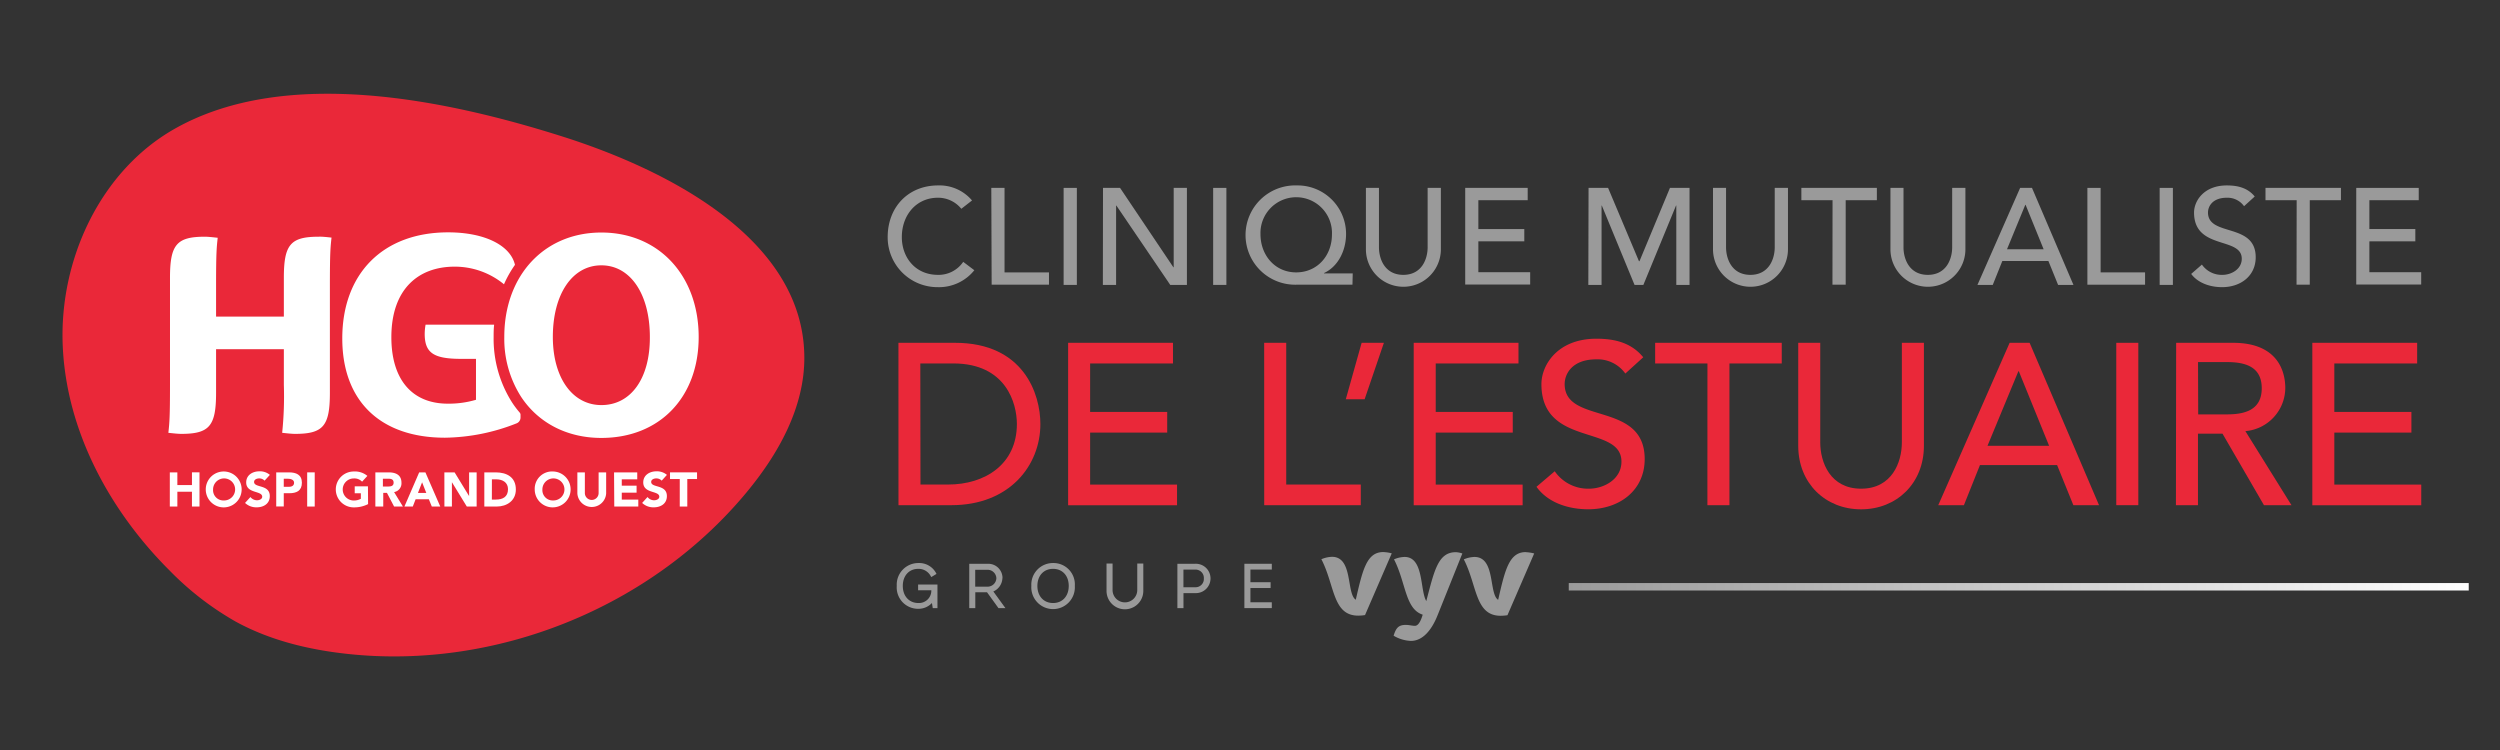 <svg id="Calque_1" data-name="Calque 1" xmlns="http://www.w3.org/2000/svg" xmlns:xlink="http://www.w3.org/1999/xlink" viewBox="0 0 566.93 170.08"><rect x="0" y="0" width="566.93" height="170.08" fill="#333333" stroke="none"/><defs><style>.cls-1{fill:#9a9a9a;}.cls-2{fill:#ea2839;}.cls-3{fill:#fff;}.cls-4{fill:url(#Nouvelle_nuance_de_dégradé_2);}</style><linearGradient id="Nouvelle_nuance_de_dégradé_2" x1="355.75" y1="133.06" x2="559.84" y2="133.06" gradientUnits="userSpaceOnUse"><stop offset="0" stop-color="#9a9a9a"/><stop offset="1" stop-color="#fff"/></linearGradient></defs><title>HGO_G-VYV_C-Mut-Estuaire_RVB</title><path class="cls-1" d="M208.2,133.86h3a2.81,2.81,0,0,1-2.92,2.89c-2.12,0-3.55-1.56-3.55-3.88s1.43-3.87,3.49-3.87a3.11,3.11,0,0,1,2.87,1.7l.1.16,1.18-.71-.08-.16a4.33,4.33,0,0,0-4-2.31,4.9,4.9,0,0,0-4.93,5.19,4.84,4.84,0,0,0,4.93,5.19,4.18,4.18,0,0,0,3.05-1.32l.18,1.16h1.07v-5.35H208.2Z"/><path class="cls-1" d="M227.34,131.08a3.22,3.22,0,0,0-3.29-3.23H219.8V137.9h1.37v-3.59h2.66l2.59,3.59H228l-2.74-3.77a3.44,3.44,0,0,0,2.06-3m-1.37,0a2,2,0,0,1-1.92,1.91h-2.88v-3.83h2.88a2,2,0,0,1,1.92,1.92"/><path class="cls-1" d="M238.81,127.68a4.9,4.9,0,0,0-4.93,5.19,4.94,4.94,0,1,0,9.86,0,4.85,4.85,0,0,0-4.93-5.19m0,9.07c-2.13,0-3.56-1.56-3.56-3.88s1.43-3.87,3.56-3.87,3.55,1.56,3.55,3.87-1.42,3.88-3.55,3.88"/><path class="cls-1" d="M257.9,133.8a2.8,2.8,0,1,1-5.6,0v-6h-1.37v6.2a4.17,4.17,0,0,0,8.34,0v-6.2H257.9Z"/><path class="cls-1" d="M271,127.85h-4V137.9h1.38v-3.4H271a3.33,3.33,0,1,0,0-6.65m2,3.32a1.88,1.88,0,0,1-2,2h-2.63v-4H271a1.89,1.89,0,0,1,2,2"/><polygon class="cls-1" points="288.41 129.16 288.41 127.85 282.19 127.85 282.19 137.9 288.41 137.9 288.41 136.58 283.56 136.58 283.56 133.35 288.14 133.35 288.14 132.03 283.56 132.03 283.56 129.16 288.41 129.16"/><path class="cls-1" d="M346,125.2c-3.79,0-4.71,4.09-6.26,10.83-2.16-1.39-.56-9.73-5.37-9.73a6.59,6.59,0,0,0-2.42.55c3.05,5.87,2.51,12.79,8.35,12.79a9.44,9.44,0,0,0,1.55-.13l6.06-14a8.88,8.88,0,0,0-1.91-.29"/><path class="cls-1" d="M307.45,136c-2.17-1.39-.57-9.73-5.38-9.73a6.59,6.59,0,0,0-2.42.55c3.06,5.87,2.51,12.79,8.35,12.79a9.44,9.44,0,0,0,1.55-.13l6.06-14a9.45,9.45,0,0,0-1.91-.29c-3.79,0-4.7,4.09-6.25,10.83"/><path class="cls-1" d="M323.44,136.3c-1.46-2.44-.51-10-4.91-10a6.35,6.35,0,0,0-2.41.55c2.71,5.21,2.5,11.25,6.51,12.54-.39,1.3-.94,2.53-1.77,2.53-.64,0-1.32-.21-2.05-.21-1.74,0-2.24.76-2.78,2.45a8.31,8.31,0,0,0,3.92,1.18c2.69,0,4.71-2.44,6.06-5.83l5.61-14a5.52,5.52,0,0,0-1.46-.29c-4.05,0-4.88,4.13-6.72,11.1"/><path class="cls-1" d="M218,47.35a6.76,6.76,0,0,0-5.3-2.51c-4.93,0-8.19,3.94-8.19,8.93,0,4.62,3.07,8.56,8.19,8.56a6.75,6.75,0,0,0,5.73-2.95l2.52,1.9a10.26,10.26,0,0,1-8.31,3.84A11.3,11.3,0,0,1,201.3,53.77c0-6.82,4.68-11.72,11.44-11.72a9.66,9.66,0,0,1,7.69,3.41Z"/><path class="cls-1" d="M224.8,42.61h3V61.77h10.08v2.79h-13Z"/><path class="cls-1" d="M241.2,42.61h3v22h-3Z"/><path class="cls-1" d="M250.13,42.61H254l12.09,18h.07v-18h3v22h-3.78l-12.22-18h-.06v18h-3Z"/><path class="cls-1" d="M275.11,42.61h3v22h-3Z"/><path class="cls-1" d="M306.7,64.56H294.05a11.26,11.26,0,1,1,0-22.51,11,11,0,0,1,11.2,11c0,3.72-1.77,7.38-5,8.87V62h6.51Zm-4.65-11.41a8.11,8.11,0,1,0-16.21-.06c0,4.81,3.31,8.68,8.09,8.68S302.05,58,302.05,53.15Z"/><path class="cls-1" d="M312.71,42.61V56.07c0,2.72,1.37,6.26,5.52,6.26s5.52-3.54,5.52-6.26V42.61h3V56.53a8.5,8.5,0,1,1-17,0V42.61Z"/><path class="cls-1" d="M332.27,42.61h14.17V45.4H335.25v6.54h10.42v2.79H335.25v7H347v2.79H332.27Z"/><path class="cls-1" d="M360.24,42.61h4.43l7,16.62h.12l6.91-16.62h4.44v22h-3v-18h-.06l-7.41,18h-2l-7.42-18h-.06v18h-3Z"/><path class="cls-1" d="M391.42,42.61V56.07c0,2.72,1.37,6.26,5.52,6.26s5.52-3.54,5.52-6.26V42.61h3V56.53a8.5,8.5,0,1,1-17,0V42.61Z"/><path class="cls-1" d="M415.57,45.4H408.5V42.61h17.12V45.4h-7.07V64.56h-3Z"/><path class="cls-1" d="M431.66,42.61V56.07c0,2.72,1.36,6.26,5.52,6.26s5.52-3.54,5.52-6.26V42.61h3V56.53a8.5,8.5,0,1,1-17,0V42.61Z"/><path class="cls-1" d="M458.11,42.61h2.69l9.4,22h-3.48l-2.2-5.42H454.07l-2.17,5.42h-3.47Zm5.33,13.92-4.09-10.08h-.07l-4.15,10.08Z"/><path class="cls-1" d="M473.36,42.61h3V61.77h10.08v2.79H473.36Z"/><path class="cls-1" d="M489.75,42.61h3v22h-3Z"/><path class="cls-1" d="M499.33,60A5.48,5.48,0,0,0,504,62.33c1.95,0,4.37-1.24,4.37-3.66,0-5.05-10.82-1.92-10.82-10.48,0-2.57,2.17-6.14,7.44-6.14,2.38,0,4.68.5,6.32,2.51l-2.42,2.2a4.61,4.61,0,0,0-3.9-1.92c-3.29,0-4.28,2-4.28,3.35,0,5.55,10.82,2.23,10.82,10.14,0,4.25-3.41,6.79-7.63,6.79-2.82,0-5.52-1-7-3Z"/><path class="cls-1" d="M520.82,45.4h-7.07V42.61h17.11V45.4h-7.07V64.56h-3Z"/><path class="cls-1" d="M534.33,42.61H548.5V45.4H537.31v6.54h10.42v2.79H537.31v7h11.75v2.79H534.33Z"/><path class="cls-2" d="M203.74,77.74h12.85c15.55,0,19.34,11.6,19.34,18.41,0,9.42-7,18.41-20.18,18.41h-12Zm5,32.14H215c8.42,0,15.6-4.63,15.6-13.73,0-4.68-2.45-13.73-14.41-13.73h-7.49Z"/><path class="cls-2" d="M242.22,77.74H266v4.68H247.21v11h17.48v4.68H247.21v11.8h19.71v4.68h-24.7Z"/><path class="cls-2" d="M286.68,77.74h5v32.14h16.91v4.68h-21.9Z"/><path class="cls-2" d="M309.46,90.54h-4.27l3.59-12.8h5.05Z"/><path class="cls-2" d="M320.59,77.74h23.76v4.68H325.58v11h17.47v4.68H325.58v11.8h19.71v4.68h-24.7Z"/><path class="cls-2" d="M352.57,106.87a9.19,9.19,0,0,0,7.8,3.95c3.27,0,7.33-2.08,7.33-6.14,0-8.47-18.15-3.22-18.15-17.58,0-4.31,3.64-10.29,12.48-10.29,4,0,7.85.83,10.61,4.21l-4.06,3.69A7.72,7.72,0,0,0,362,81.49c-5.51,0-7.18,3.33-7.18,5.61,0,9.31,18.15,3.75,18.15,17,0,7.12-5.72,11.39-12.79,11.39-4.73,0-9.26-1.61-11.75-5.1Z"/><path class="cls-2" d="M387.2,82.42H375.34V77.74h28.71v4.68H392.19v32.14h-5Z"/><path class="cls-2" d="M412.78,77.74v22.57c0,4.58,2.29,10.51,9.26,10.51s9.25-5.93,9.25-10.51V77.74h5v23.35c0,8.53-6.19,14.41-14.25,14.41s-14.25-5.88-14.25-14.41V77.74Z"/><path class="cls-2" d="M455.73,77.74h4.53L476,114.56h-5.82l-3.69-9.1H449l-3.64,9.1h-5.82Zm8.95,23.35-6.87-16.9h-.1l-7,16.9Z"/><path class="cls-2" d="M479.91,77.74h5v36.82h-5Z"/><path class="cls-2" d="M493.49,77.74h12.94c9.42,0,11.81,5.67,11.81,10.3a9.89,9.89,0,0,1-9.05,9.73l10.45,16.79H513.4L504,98.34h-5.56v16.22h-5Zm5,16.23H505c4,0,7.9-.94,7.9-5.93S509,82.11,505,82.11h-6.55Z"/><path class="cls-2" d="M524.37,77.74h23.77v4.68H529.36v11h17.48v4.68H529.36v11.8h19.71v4.68h-24.7Z"/><path class="cls-2" d="M39.52,29.26c-16.79,9.56-26.08,29.63-25.3,49s10.61,37.58,24.36,51.24a67.42,67.42,0,0,0,14.9,11.48c7.74,4.23,16.49,6.35,25.25,7.3,33.71,3.68,68.8-10.47,90.43-36.46,7.34-8.81,13.36-19.49,13.24-31-.27-27.2-32.16-42.63-54.56-49.77C101.64,22.71,64.83,14.85,39.52,29.26Z"/><path class="cls-3" d="M38.51,107.12h1.71V110h3.31v-2.89h1.71v7.75H43.53v-3.35H40.22v3.35H38.51Z"/><path class="cls-3" d="M50.73,106.92a4.07,4.07,0,1,1,0,8.14,4.07,4.07,0,1,1,0-8.14Zm0,6.57a2.5,2.5,0,1,0-2.41-2.5A2.34,2.34,0,0,0,50.73,113.49Z"/><path class="cls-3" d="M60,109a1.64,1.64,0,0,0-1.23-.51c-.48,0-1.15.22-1.15.8,0,1.41,3.56.5,3.56,3.21,0,1.73-1.39,2.55-3,2.55a3.69,3.69,0,0,1-2.61-1l1.22-1.34a1.91,1.91,0,0,0,1.49.74c.55,0,1.18-.27,1.18-.81,0-1.42-3.63-.66-3.63-3.24,0-1.65,1.43-2.52,3-2.52a3.49,3.49,0,0,1,2.37.81Z"/><path class="cls-3" d="M62.64,107.12h2.88c1.61,0,2.94.51,2.94,2.35s-1.23,2.38-2.86,2.38H64.35v3H62.64Zm1.71,3.28h1.14c.6,0,1.2-.21,1.2-.93s-.81-.91-1.47-.91h-.87Z"/><path class="cls-3" d="M69.66,107.12h1.71v7.75H69.66Z"/><path class="cls-3" d="M83.47,114.32a7,7,0,0,1-3.25.74,4.07,4.07,0,1,1,0-8.14,4.41,4.41,0,0,1,3.09,1l-1.2,1.31a2.4,2.4,0,0,0-1.89-.73,2.5,2.5,0,0,0,0,5,3.24,3.24,0,0,0,1.61-.39v-1.25H80.44v-1.58h3Z"/><path class="cls-3" d="M85.12,107.12h3c1.59,0,2.92.55,2.92,2.35a2,2,0,0,1-1.67,2.12l2,3.28h-2l-1.62-3.1h-.84v3.1H85.12Zm1.71,3.21h1c.62,0,1.43,0,1.43-.87s-.7-.9-1.32-.9H86.83Z"/><path class="cls-3" d="M95.06,107.12h1.41l3.37,7.75H97.92l-.67-1.65h-3l-.64,1.65H91.71Zm.66,2.25-.94,2.41h1.89Z"/><path class="cls-3" d="M100.77,107.12h2.32l3.29,5.38h0v-5.38h1.71v7.75h-2.23l-3.38-5.52h0v5.52h-1.7Z"/><path class="cls-3" d="M109.83,107.12h2.56c2.5,0,4.59,1.06,4.59,3.89,0,2.51-2,3.86-4.36,3.86h-2.79Zm1.71,6.17h.89c1.58,0,2.77-.6,2.77-2.36,0-1.52-1.21-2.23-2.65-2.23h-1Z"/><path class="cls-3" d="M125.44,106.92a4.07,4.07,0,1,1-4.18,4.07A3.93,3.93,0,0,1,125.44,106.92Zm0,6.57A2.5,2.5,0,1,0,123,111,2.34,2.34,0,0,0,125.44,113.49Z"/><path class="cls-3" d="M137.46,111.88a3.27,3.27,0,0,1-6.53,0v-4.76h1.7v4.69a1.56,1.56,0,1,0,3.12,0v-4.69h1.71Z"/><path class="cls-3" d="M139.25,107.12h5.26v1.58H141v1.44h3.36v1.58H141v1.57h3.75v1.58h-5.45Z"/><path class="cls-3" d="M150.05,109a1.65,1.65,0,0,0-1.24-.51c-.48,0-1.14.22-1.14.8,0,1.41,3.56.5,3.56,3.21,0,1.73-1.39,2.55-3,2.55a3.69,3.69,0,0,1-2.61-1l1.22-1.34a1.9,1.9,0,0,0,1.48.74c.56,0,1.19-.27,1.19-.81,0-1.42-3.64-.66-3.64-3.24,0-1.65,1.44-2.52,3-2.52a3.51,3.51,0,0,1,2.37.81Z"/><path class="cls-3" d="M154.15,108.63h-2.21v-1.51h6.13v1.51h-2.21v6.24h-1.71Z"/><path class="cls-3" d="M136.37,52.73c-12.19,0-20.92,8.62-21.92,21.25-.06.8-.09,1.61-.09,2.44A24.4,24.4,0,0,0,118.18,90c3.83,5.8,10.28,9.31,18.19,9.31,13.2,0,22.07-9.2,22.07-22.88C158.44,62.47,149.37,52.73,136.37,52.73Zm0,39.13c-6.56,0-11-6.21-11-15.45,0-9.71,4.41-16.24,11-16.24s11,6.53,11,16.24C147.42,85.79,143.09,91.86,136.38,91.86Z"/><path class="cls-3" d="M75.18,53.88c-.25,2.24-.37,3.55-.37,10.88V89.07c0,7.52-1.49,9.32-7.9,9.32-.74,0-1.8-.12-2.92-.24a81.2,81.2,0,0,0,.38-10.88V79.19H49v9.88c0,7.52-1.49,9.32-7.9,9.32-.74,0-1.8-.12-2.92-.24.25-2.24.37-3.55.37-10.88V63c0-7.52,1.5-9.32,7.9-9.32.75,0,1.8.12,2.92.24-.25,2.24-.37,3.55-.37,10.88v7H64.37V63c0-7.52,1.49-9.32,7.89-9.32C73,53.64,74.06,53.76,75.18,53.88Z"/><path class="cls-3" d="M117.87,93.58a21.26,21.26,0,0,1-1.71-2.26,26.89,26.89,0,0,1-4.22-14.9c0-.87,0-1.75.1-2.63a1,1,0,0,0,0-.17H96.51a12.42,12.42,0,0,0-.2,2.07c0,4.34,2,5.69,8.28,5.69h3.35v9.28a21.73,21.73,0,0,1-6.39.88c-8.08,0-12.8-5.44-12.8-15.07,0-10.93,6.14-16,14.35-16a17.55,17.55,0,0,1,11.19,4,25.05,25.05,0,0,1,2.49-4.41c-1-4.35-6.74-7.37-15.16-7.37-14.75,0-24,9.32-24,24.06,0,14.23,8.67,22.51,23.29,22.51A45.43,45.43,0,0,0,117.16,96a1.41,1.41,0,0,0,.88-1.31v-.64A.78.78,0,0,0,117.87,93.58Z"/><rect class="cls-4" x="355.75" y="132.22" width="204.09" height="1.69"/></svg>